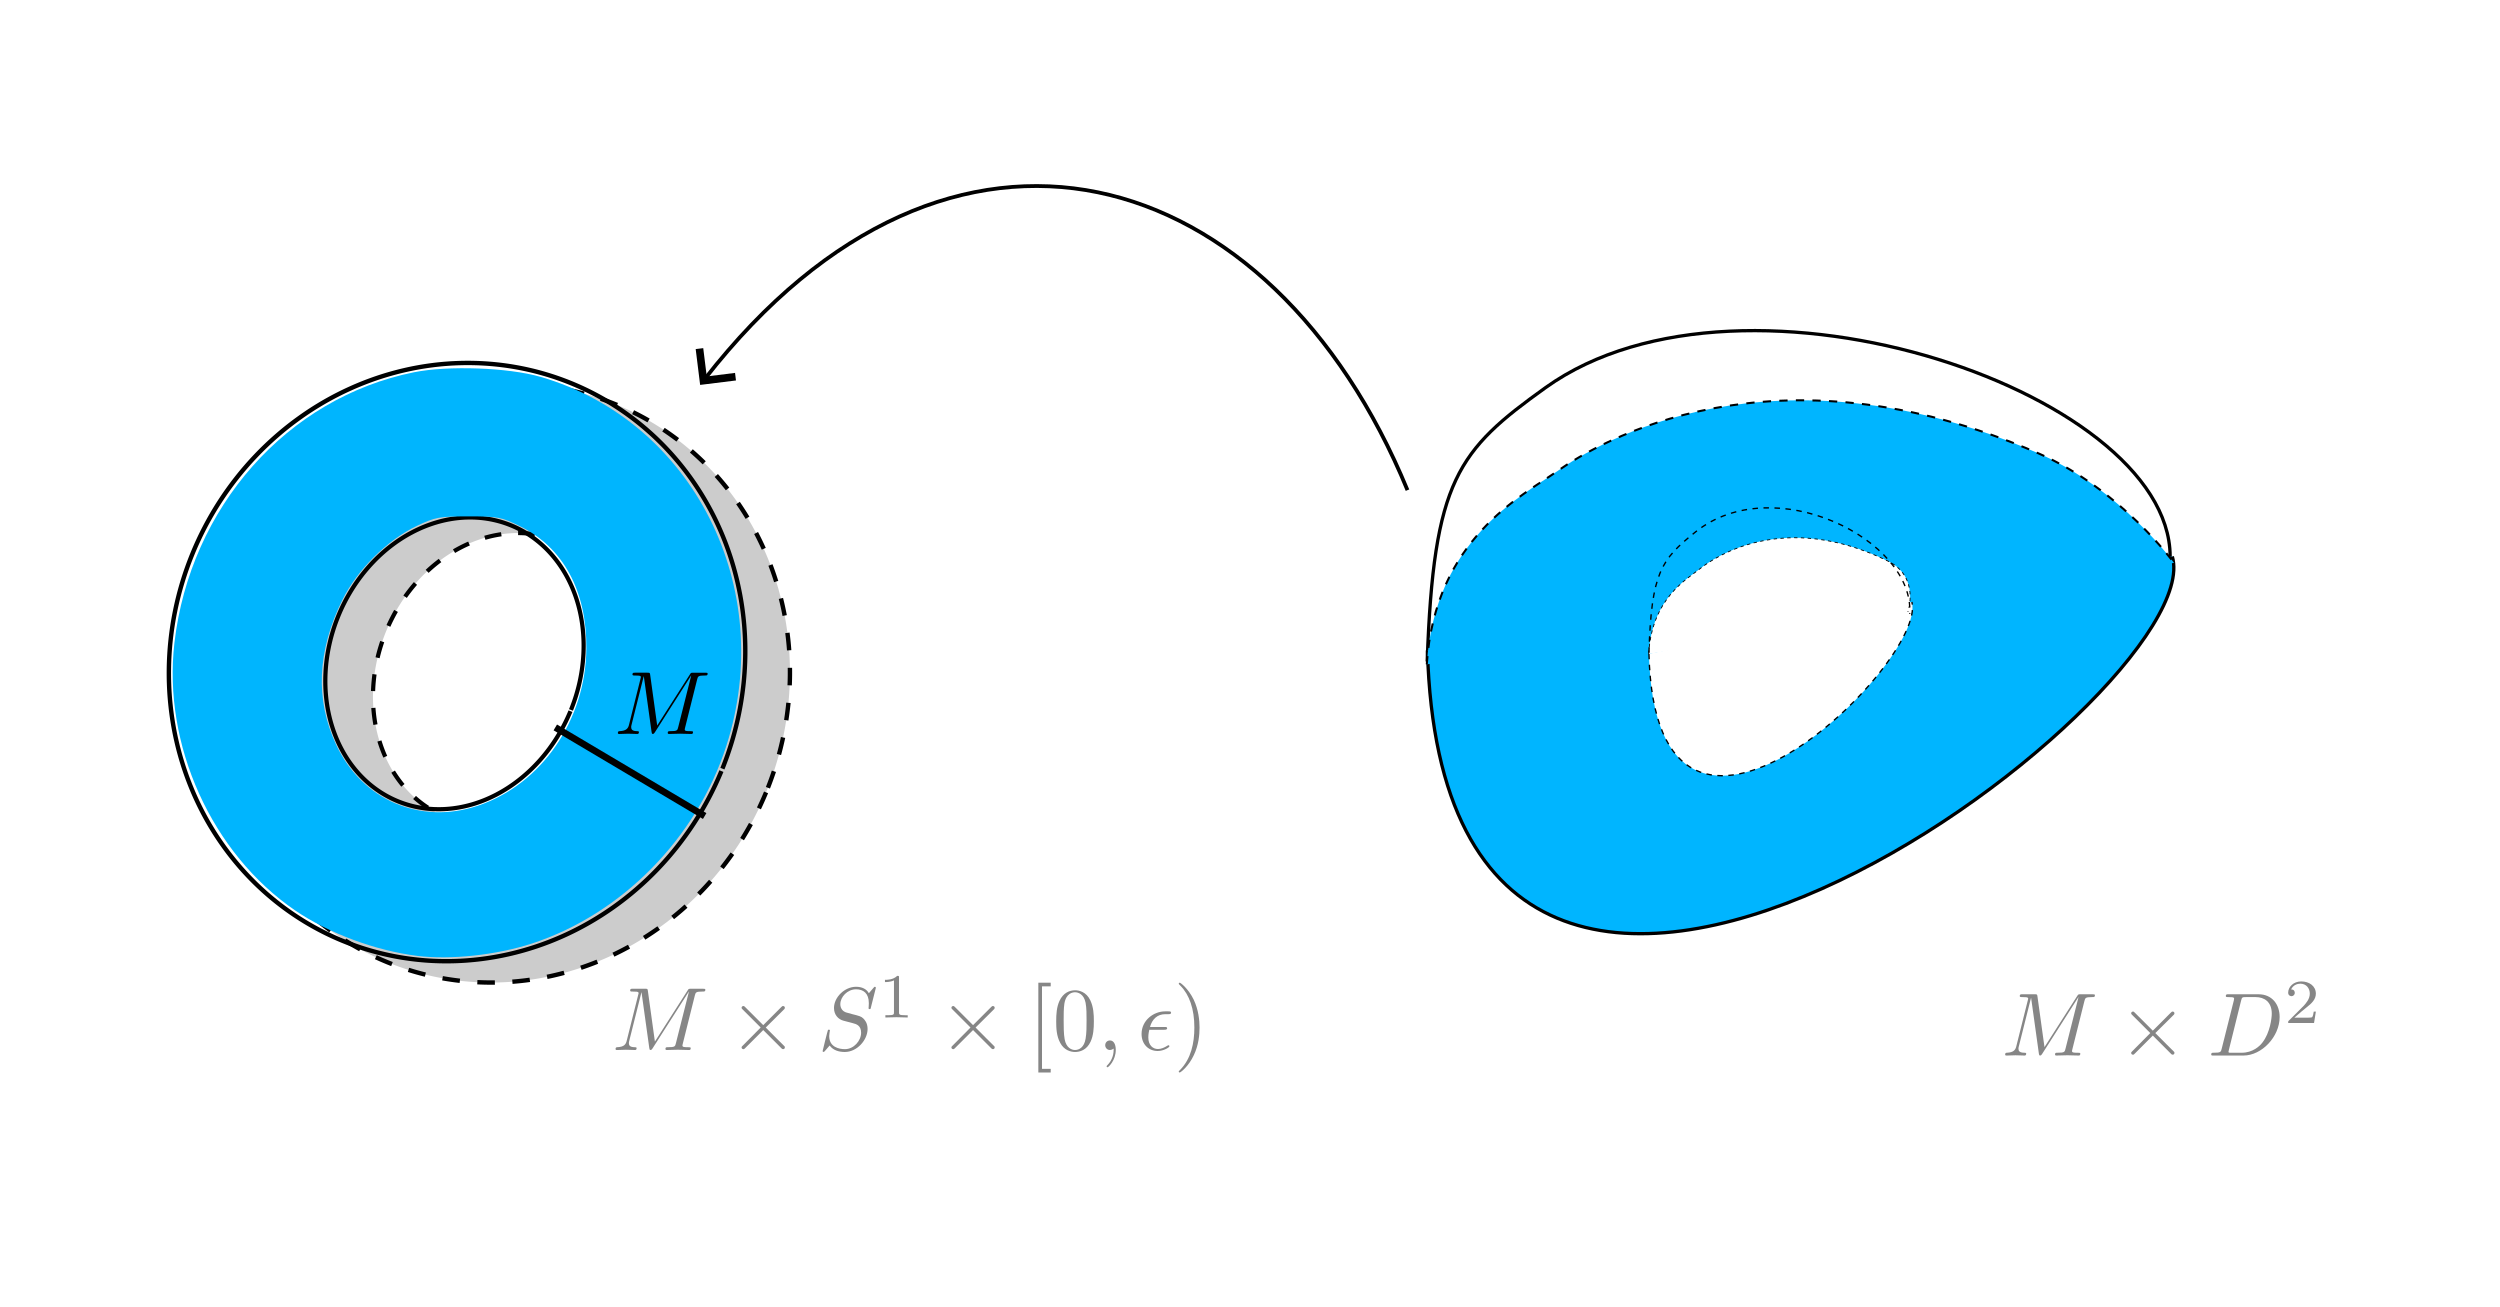 <?xml version="1.0" encoding="UTF-8" standalone="no"?>
<!-- Created with Inkscape (http://www.inkscape.org/) -->

<svg
   width="174mm"
   height="91mm"
   viewBox="0 0 174 91"
   version="1.1"
   id="svg1"
   inkscape:version="1.3.2 (1:1.3.2+202311252150+091e20ef0f)"
   sodipodi:docname="blow_down_topology.svg"
   inkscape:export-filename="blow_down_topology.pdf"
   inkscape:export-xdpi="96"
   inkscape:export-ydpi="96"
   xmlns:inkscape="http://www.inkscape.org/namespaces/inkscape"
   xmlns:sodipodi="http://sodipodi.sourceforge.net/DTD/sodipodi-0.dtd"
   xmlns="http://www.w3.org/2000/svg"
   xmlns:svg="http://www.w3.org/2000/svg"
   xmlns:ns8="http://www.iki.fi/pav/software/textext/">
  <sodipodi:namedview
     id="namedview1"
     pagecolor="#ffffff"
     bordercolor="#666666"
     borderopacity="1.0"
     inkscape:showpageshadow="2"
     inkscape:pageopacity="0.0"
     inkscape:pagecheckerboard="0"
     inkscape:deskcolor="#d1d1d1"
     inkscape:document-units="mm"
     inkscape:zoom="4.4361876"
     inkscape:cx="442.8352"
     inkscape:cy="190.47887"
     inkscape:window-width="1920"
     inkscape:window-height="1016"
     inkscape:window-x="0"
     inkscape:window-y="27"
     inkscape:window-maximized="1"
     inkscape:current-layer="layer1" />
  <defs
     id="defs1">
    <marker
       style="overflow:visible"
       id="ArrowWide"
       refX="0"
       refY="0"
       orient="auto-start-reverse"
       inkscape:stockid="Wide arrow"
       markerWidth="2"
       markerHeight="2"
       viewBox="0 0 1 1"
       inkscape:isstock="true"
       inkscape:collect="always"
       preserveAspectRatio="xMidYMid">
      <path
         style="fill:none;stroke:context-stroke;stroke-width:1;stroke-linecap:butt"
         d="M 3,-3 0,0 3,3"
         transform="rotate(180,0.125,0)"
         sodipodi:nodetypes="ccc"
         id="path1" />
    </marker>
    <linearGradient
       id="swatch108"
       inkscape:swatch="solid">
      <stop
         style="stop-color:#000000;stop-opacity:1;"
         offset="0"
         id="stop108" />
    </linearGradient>
    <inkscape:path-effect
       effect="spiro"
       id="path-effect5"
       is_visible="true"
       lpeversion="1" />
  </defs>
  <g
     inkscape:label="Layer 1"
     inkscape:groupmode="layer"
     id="layer1">
    <g
       id="g110"
       inkscape:label="neighborhood of gd"
       transform="matrix(1.776,0,0,1.776,-56.98,-68.36)">
      <path
         style="display:inline;fill:#cccccc;fill-opacity:1;stroke:#000000;stroke-width:0.172;stroke-dasharray:0.687, 0.687;stroke-dashoffset:0;stroke-opacity:1"
         id="path8-3"
         sodipodi:type="arc"
         sodipodi:cx="72.716927"
         sodipodi:cy="40.617729"
         sodipodi:rx="11.208045"
         sodipodi:ry="11.811443"
         sodipodi:start="0"
         sodipodi:end="6.274476"
         sodipodi:open="true"
         sodipodi:arc-type="arc"
         d="M 83.925,40.618 A 11.208,11.811 0 0 1 72.741,52.429 11.208,11.811 0 0 1 61.509,40.669 11.208,11.811 0 0 1 72.644,28.807 11.208,11.811 0 0 1 83.925,40.515"
         transform="rotate(22.408)"
         inkscape:label="path8-3" />
      <path
         style="fill:#ffffff;fill-opacity:1;stroke:#000000;stroke-width:0.165;stroke-dasharray:0.66, 0.66;stroke-dashoffset:0;stroke-opacity:1"
         id="path7-9"
         sodipodi:type="arc"
         sodipodi:cx="72.671173"
         sodipodi:cy="40.45311"
         sodipodi:rx="4.9179664"
         sodipodi:ry="5.8443103"
         sodipodi:start="0"
         sodipodi:end="6.274476"
         sodipodi:arc-type="arc"
         d="m 77.589,40.453 a 4.918,5.844 0 0 1 -4.907,5.844 4.918,5.844 0 0 1 -4.929,-5.819 4.918,5.844 0 0 1 4.886,-5.87 4.918,5.844 0 0 1 4.95,5.793"
         sodipodi:open="true"
         transform="rotate(22.408)" />
    </g>
    <path
       style="fill:none;stroke:#000000;stroke-width:0.231px;stroke-linecap:butt;stroke-linejoin:miter;stroke-opacity:1"
       d="m 99.333,46.041 c 0.442,-12.66 2.136,-14.69 8.238,-19.062 13.892,-9.953 44.365,0.573 43.451,12.284"
       id="path113"
       sodipodi:nodetypes="csc" />
    <path
       style="fill:#00b5ff;fill-opacity:1;stroke:#000000;stroke-width:0.231px;stroke-linecap:butt;stroke-linejoin:miter;stroke-opacity:1"
       d="m 99.349,45.27 c 1.225,43.372 54.635,3.061 51.844,-6.538"
       id="path111"
       sodipodi:nodetypes="cc" />
    <path
       style="fill:#00b5ff;fill-opacity:1;stroke:#000000;stroke-width:0.144;stroke-linecap:butt;stroke-linejoin:miter;stroke-dasharray:0.576, 0.576;stroke-dashoffset:0;stroke-opacity:1"
       d="m 99.304,46.239 c 0.571,-8.733 6.62,-11.705 9.123,-13.472 2.686,-1.896 14.943,-9.277 33.439,-1.218 5.739,2.5 9.445,7.629 9.445,7.629"
       id="path112"
       sodipodi:nodetypes="cssc" />
    <g
       id="g114"
       style="fill:#ffffff;fill-opacity:1"
       transform="matrix(0.872,0,0,0.872,-1.568,-16.238)">
      <path
         style="fill:#ffffff;fill-opacity:1;stroke:#000000;stroke-width:0.11px;stroke-linecap:butt;stroke-linejoin:miter;stroke-dasharray:0.439, 0.439;stroke-dashoffset:0;stroke-opacity:1"
         d="m 133.411,70.802 c 0.549,21.891 22.238,0.71 20.986,-4.134"
         id="path111-6"
         sodipodi:nodetypes="cc" />
      <path
         style="fill:#ffffff;fill-opacity:1;stroke:#000000;stroke-width:0.068;stroke-linecap:butt;stroke-linejoin:miter;stroke-dasharray:0.272, 0.272;stroke-dashoffset:0;stroke-opacity:1"
         d="m 133.391,70.817 c 0.256,-4.408 2.969,-5.908 4.092,-6.8 1.204,-0.957 6.702,-4.682 14.997,-0.615 2.574,1.262 1.598,4.06 1.598,4.06"
         id="path112-2"
         sodipodi:nodetypes="cssc" />
    </g>
    <path
       style="fill:none;stroke:#000000;stroke-width:0.096px;stroke-linecap:butt;stroke-linejoin:miter;stroke-dasharray:0.383, 0.383;stroke-dashoffset:0;stroke-opacity:1"
       d="m 114.766,45.429 c 0.173,-5.572 0.835,-6.466 3.222,-8.39 5.433,-4.381 15.285,0.526 14.927,5.68"
       id="path113-6"
       sodipodi:nodetypes="csc" />
    <g
       transform="matrix(0.626,0,0,0.626,42.842,67.922)"
       ns8:version="1.10.2"
       ns8:texconverter="pdflatex"
       ns8:pdfconverter="inkscape"
       ns8:text="$M \\times S^1 \\times [0, \\epsilon)$"
       ns8:preamble="/home/josua/.config/inkscape/extensions/textext/default_packages.tex"
       ns8:scale="1.0"
       ns8:alignment="middle center"
       ns8:stroke-to-path="0"
       ns8:inkscapeversion="1.3.2"
       id="g8894"
       ns8:jacobian_sqrt="0.352778"
       style="fill:#868686;fill-opacity:1;stroke:#cccccc;stroke-opacity:1">
      <defs
         id="id-1f960a75-1f8b-46e4-bd3d-601d36e5448f">
        <g
           id="id-33029a55-c3bc-4228-a612-7cb84cc0a7ac">
          <symbol
             overflow="visible"
             id="id-9c57559b-4010-4414-91e4-dfb8eed343aa">
            <path
               style="stroke:none;stroke-width:0"
               d=""
               id="id-5ca7223f-cba1-43bd-80db-393f36926a8b" />
          </symbol>
          <symbol
             overflow="visible"
             id="id-8b495931-afde-417c-9c3c-206247205b46">
            <path
               style="stroke:none;stroke-width:0"
               d="M 9.234,-6.047 C 9.328,-6.406 9.344,-6.5 10.094,-6.5 c 0.219,0 0.312,0 0.312,-0.203 0,-0.109 -0.094,-0.109 -0.266,-0.109 h -1.312 c -0.266,0 -0.281,0 -0.391,0.188 L 4.797,-0.938 4.016,-6.578 C 3.984,-6.812 3.969,-6.812 3.703,-6.812 H 2.344 c -0.188,0 -0.297,0 -0.297,0.188 0,0.125 0.094,0.125 0.281,0.125 0.141,0 0.312,0.016 0.438,0.016 0.156,0.031 0.219,0.047 0.219,0.172 0,0.031 -0.016,0.062 -0.047,0.188 l -1.266,5.062 c -0.094,0.406 -0.266,0.719 -1.078,0.75 -0.047,0 -0.172,0.016 -0.172,0.188 0,0.094 0.062,0.125 0.141,0.125 0.312,0 0.656,-0.031 1,-0.031 C 1.891,-0.031 2.25,0 2.578,0 c 0.047,0 0.188,0 0.188,-0.203 0,-0.109 -0.109,-0.109 -0.188,-0.109 -0.562,0 -0.672,-0.203 -0.672,-0.438 0,-0.062 0,-0.125 0.031,-0.234 L 3.297,-6.406 H 3.312 l 0.859,6.172 C 4.188,-0.109 4.203,0 4.312,0 4.422,0 4.484,-0.109 4.531,-0.172 l 4.031,-6.312 h 0.016 l -1.438,5.703 c -0.094,0.391 -0.109,0.469 -0.906,0.469 -0.156,0 -0.266,0 -0.266,0.188 C 5.969,0 6.078,0 6.109,0 6.391,0 7.062,-0.031 7.344,-0.031 7.75,-0.031 8.188,0 8.594,0 8.656,0 8.781,0 8.781,-0.203 8.781,-0.312 8.688,-0.312 8.5,-0.312 c -0.359,0 -0.641,0 -0.641,-0.172 0,-0.047 0,-0.062 0.047,-0.25 z m 0,0"
               id="id-641ef9ae-2deb-497e-aaec-56dac68ab6f1" />
          </symbol>
          <symbol
             overflow="visible"
             id="id-e3917b65-fbb0-477d-b560-98d1f9741f05">
            <path
               style="stroke:none;stroke-width:0"
               d="m 6.438,-6.922 c 0,-0.031 -0.031,-0.109 -0.125,-0.109 -0.047,0 -0.047,0.016 -0.172,0.156 L 5.656,-6.312 c -0.25,-0.469 -0.766,-0.719 -1.422,-0.719 -1.266,0 -2.453,1.156 -2.453,2.359 0,0.797 0.516,1.266 1.031,1.406 l 1.062,0.281 c 0.375,0.094 0.922,0.25 0.922,1.062 0,0.891 -0.812,1.828 -1.797,1.828 -0.641,0 -1.75,-0.219 -1.75,-1.453 0,-0.234 0.062,-0.484 0.062,-0.531 0.016,-0.047 0.016,-0.062 0.016,-0.078 0,-0.094 -0.062,-0.109 -0.109,-0.109 -0.047,0 -0.078,0.016 -0.109,0.047 -0.031,0.031 -0.594,2.312 -0.594,2.344 0,0.047 0.047,0.094 0.109,0.094 0.047,0 0.062,-0.016 0.188,-0.156 L 1.297,-0.5 c 0.422,0.578 1.109,0.719 1.688,0.719 1.359,0 2.531,-1.328 2.531,-2.562 0,-0.688 -0.344,-1.031 -0.484,-1.172 C 4.797,-3.734 4.641,-3.781 3.766,-4 3.531,-4.062 3.188,-4.172 3.094,-4.188 2.828,-4.281 2.484,-4.562 2.484,-5.094 c 0,-0.812 0.797,-1.656 1.75,-1.656 0.812,0 1.422,0.438 1.422,1.547 0,0.312 -0.031,0.5 -0.031,0.562 0,0 0,0.094 0.109,0.094 0.109,0 0.125,-0.031 0.156,-0.203 z m 0,0"
               id="id-a390b4f1-72bc-4777-9e6f-3bc0c270c42a" />
          </symbol>
          <symbol
             overflow="visible"
             id="id-2f1f9d4d-bc80-4630-83c3-c15fe8106eed">
            <path
               style="stroke:none;stroke-width:0"
               d="m 2.031,-0.016 c 0,-0.656 -0.25,-1.047 -0.641,-1.047 -0.328,0 -0.531,0.25 -0.531,0.531 C 0.859,-0.266 1.062,0 1.391,0 1.5,0 1.641,-0.047 1.734,-0.125 1.766,-0.156 1.781,-0.156 1.781,-0.156 c 0.016,0 0.016,0 0.016,0.141 0,0.75 -0.344,1.344 -0.672,1.672 -0.109,0.109 -0.109,0.125 -0.109,0.156 0,0.078 0.047,0.109 0.094,0.109 0.109,0 0.922,-0.766 0.922,-1.938 z m 0,0"
               id="id-ebf012b7-f559-4ecb-bd9e-345810ce9b16" />
          </symbol>
          <symbol
             overflow="visible"
             id="id-d37b3d3b-8e00-46f3-8205-f904920f3d28">
            <path
               style="stroke:none;stroke-width:0"
               d="m 2.969,-2.25 c 0.156,0 0.344,0 0.344,-0.172 C 3.312,-2.562 3.188,-2.562 3.016,-2.562 H 1.406 c 0.234,-0.844 0.797,-1.422 1.703,-1.422 h 0.312 c 0.172,0 0.328,0 0.328,-0.172 0,-0.141 -0.125,-0.141 -0.297,-0.141 H 3.094 c -1.297,0 -2.625,1 -2.625,2.516 0,1.109 0.75,1.891 1.797,1.891 0.656,0 1.297,-0.406 1.297,-0.516 0,-0.016 0,-0.125 -0.094,-0.125 -0.016,0 -0.047,0 -0.125,0.047 -0.312,0.203 -0.688,0.375 -1.047,0.375 -0.578,0 -1.078,-0.422 -1.078,-1.297 0,-0.344 0.078,-0.734 0.109,-0.844 z m 0,0"
               id="id-5507ce3e-9f6b-40a7-90fc-528de7f8943a" />
          </symbol>
          <symbol
             overflow="visible"
             id="id-ff2aefea-cdf3-4d92-9527-54cb7d20c468">
            <path
               style="stroke:none;stroke-width:0"
               d=""
               id="id-c7c90ec2-411f-4c79-ac21-4ad4daab2698" />
          </symbol>
          <symbol
             overflow="visible"
             id="id-e581102f-59cd-4efc-9162-5405ae428f8f">
            <path
               style="stroke:none;stroke-width:0"
               d="M 3.875,-2.766 1.891,-4.75 C 1.766,-4.875 1.75,-4.891 1.672,-4.891 1.562,-4.891 1.469,-4.812 1.469,-4.688 c 0,0.062 0.016,0.078 0.125,0.188 l 2,2 -2,2.016 c -0.109,0.109 -0.125,0.125 -0.125,0.188 0,0.125 0.094,0.203 0.203,0.203 0.078,0 0.094,-0.016 0.219,-0.141 L 3.875,-2.219 l 2.062,2.062 c 0.016,0.016 0.078,0.062 0.141,0.062 0.125,0 0.203,-0.078 0.203,-0.203 0,-0.016 0,-0.047 -0.031,-0.109 C 6.234,-0.422 4.656,-1.984 4.156,-2.5 l 1.828,-1.812 c 0.047,-0.062 0.203,-0.188 0.25,-0.25 0,-0.016 0.047,-0.062 0.047,-0.125 0,-0.125 -0.078,-0.203 -0.203,-0.203 C 6,-4.891 5.969,-4.859 5.859,-4.75 Z m 0,0"
               id="id-c918d65c-fb7a-4de7-b5d9-3f9d0b58b906" />
          </symbol>
          <symbol
             overflow="visible"
             id="id-3af1c48c-0f49-4cb5-91da-a2fca903dd89">
            <path
               style="stroke:none;stroke-width:0"
               d=""
               id="id-a2e27859-3cbf-4fba-87b4-3fdc13b52779" />
          </symbol>
          <symbol
             overflow="visible"
             id="id-11f31e0c-103d-4183-b5d5-24c5d0c9aa79">
            <path
               style="stroke:none;stroke-width:0"
               d="m 2.328,-4.438 c 0,-0.188 0,-0.188 -0.203,-0.188 -0.453,0.438 -1.078,0.438 -1.359,0.438 v 0.25 c 0.156,0 0.625,0 1,-0.188 v 3.547 c 0,0.234 0,0.328 -0.688,0.328 H 0.812 V 0 c 0.125,0 0.984,-0.031 1.234,-0.031 0.219,0 1.094,0.031 1.25,0.031 V -0.25 H 3.031 c -0.703,0 -0.703,-0.094 -0.703,-0.328 z m 0,0"
               id="id-625648d5-495c-4149-a223-b73a6b5530be" />
          </symbol>
          <symbol
             overflow="visible"
             id="id-a7492bd1-e186-4e6c-a28c-0a546edcfc68">
            <path
               style="stroke:none;stroke-width:0"
               d=""
               id="id-73e968c1-7cdd-4109-9d17-3af265070417" />
          </symbol>
          <symbol
             overflow="visible"
             id="id-f8c028b5-be55-4e18-9e1b-10d30e58c7b4">
            <path
               style="stroke:none;stroke-width:0"
               d="M 2.547,2.5 V 2.094 h -0.969 v -9.172 h 0.969 v -0.406 h -1.375 V 2.5 Z m 0,0"
               id="id-e4efc5c4-88c3-4458-bcdc-e6f77fb7bd72" />
          </symbol>
          <symbol
             overflow="visible"
             id="id-44464aab-c2d1-4dc8-a0e0-23cfe36c9819">
            <path
               style="stroke:none;stroke-width:0"
               d="m 4.578,-3.188 c 0,-0.797 -0.047,-1.594 -0.391,-2.328 -0.453,-0.969 -1.281,-1.125 -1.688,-1.125 -0.609,0 -1.328,0.266 -1.75,1.188 -0.312,0.688 -0.359,1.469 -0.359,2.266 0,0.75 0.031,1.641 0.453,2.406 0.422,0.797 1.156,1 1.641,1 0.531,0 1.297,-0.203 1.734,-1.156 0.312,-0.688 0.359,-1.469 0.359,-2.25 z M 2.484,0 C 2.094,0 1.5,-0.25 1.328,-1.203 1.219,-1.797 1.219,-2.719 1.219,-3.312 c 0,-0.641 0,-1.297 0.078,-1.828 0.188,-1.188 0.938,-1.281 1.188,-1.281 0.328,0 0.984,0.188 1.172,1.172 0.109,0.562 0.109,1.312 0.109,1.938 0,0.75 0,1.422 -0.109,2.062 C 3.5,-0.297 2.938,0 2.484,0 Z m 0,0"
               id="id-300811a6-27e0-4362-9e2a-6b04c00918d8" />
          </symbol>
          <symbol
             overflow="visible"
             id="id-81549106-a752-4aa8-909b-994a2a668e19">
            <path
               style="stroke:none;stroke-width:0"
               d="m 2.875,-2.5 c 0,-0.766 -0.109,-1.969 -0.656,-3.109 -0.594,-1.219 -1.453,-1.875 -1.547,-1.875 -0.062,0 -0.109,0.047 -0.109,0.109 0,0.031 0,0.047 0.188,0.234 0.984,0.984 1.547,2.562 1.547,4.641 0,1.719 -0.359,3.469 -1.594,4.719 C 0.562,2.344 0.562,2.359 0.562,2.391 0.562,2.453 0.609,2.5 0.672,2.5 0.766,2.5 1.672,1.812 2.25,0.547 2.766,-0.547 2.875,-1.656 2.875,-2.5 Z m 0,0"
               id="id-2219623b-2b87-40df-bd38-6a4230b06bf0" />
          </symbol>
        </g>
      </defs>
      <g
         id="id-825f7fab-66ad-441e-91a0-f8ba77ff042c"
         transform="translate(-149.134,-126.524)"
         style="fill:#868686;fill-opacity:1;stroke:#cccccc;stroke-opacity:1">
        <g
           style="fill:#868686;fill-opacity:1;stroke:#cccccc;stroke-opacity:1"
           id="id-dffc05ac-9f38-4932-8b52-b1f58c643caf">
          <g
             transform="translate(148.712,134.765)"
             id="g6313"
             style="fill:#868686;fill-opacity:1;stroke:#cccccc;stroke-opacity:1">
            <path
               style="fill:#868686;fill-opacity:1;stroke:#cccccc;stroke-width:0;stroke-opacity:1"
               d="M 9.234,-6.047 C 9.328,-6.406 9.344,-6.5 10.094,-6.5 c 0.219,0 0.312,0 0.312,-0.203 0,-0.109 -0.094,-0.109 -0.266,-0.109 h -1.312 c -0.266,0 -0.281,0 -0.391,0.188 L 4.797,-0.938 4.016,-6.578 C 3.984,-6.812 3.969,-6.812 3.703,-6.812 H 2.344 c -0.188,0 -0.297,0 -0.297,0.188 0,0.125 0.094,0.125 0.281,0.125 0.141,0 0.312,0.016 0.438,0.016 0.156,0.031 0.219,0.047 0.219,0.172 0,0.031 -0.016,0.062 -0.047,0.188 l -1.266,5.062 c -0.094,0.406 -0.266,0.719 -1.078,0.75 -0.047,0 -0.172,0.016 -0.172,0.188 0,0.094 0.062,0.125 0.141,0.125 0.312,0 0.656,-0.031 1,-0.031 C 1.891,-0.031 2.25,0 2.578,0 c 0.047,0 0.188,0 0.188,-0.203 0,-0.109 -0.109,-0.109 -0.188,-0.109 -0.562,0 -0.672,-0.203 -0.672,-0.438 0,-0.062 0,-0.125 0.031,-0.234 L 3.297,-6.406 H 3.312 l 0.859,6.172 C 4.188,-0.109 4.203,0 4.312,0 4.422,0 4.484,-0.109 4.531,-0.172 l 4.031,-6.312 h 0.016 l -1.438,5.703 c -0.094,0.391 -0.109,0.469 -0.906,0.469 -0.156,0 -0.266,0 -0.266,0.188 C 5.969,0 6.078,0 6.109,0 6.391,0 7.062,-0.031 7.344,-0.031 7.75,-0.031 8.188,0 8.594,0 8.656,0 8.781,0 8.781,-0.203 8.781,-0.312 8.688,-0.312 8.5,-0.312 c -0.359,0 -0.641,0 -0.641,-0.172 0,-0.047 0,-0.062 0.047,-0.25 z m 0,0"
               id="id-ef82d4b5-14b3-4116-b8bb-d2476f5e7b5f" />
          </g>
        </g>
        <g
           style="fill:#868686;fill-opacity:1;stroke:#cccccc;stroke-opacity:1"
           id="id-a4937f75-e398-47fa-9aac-7e5ef270f954">
          <g
             transform="translate(161.678,134.765)"
             id="g3991"
             style="fill:#868686;fill-opacity:1;stroke:#cccccc;stroke-opacity:1">
            <path
               style="fill:#868686;fill-opacity:1;stroke:#cccccc;stroke-width:0;stroke-opacity:1"
               d="M 3.875,-2.766 1.891,-4.75 C 1.766,-4.875 1.75,-4.891 1.672,-4.891 1.562,-4.891 1.469,-4.812 1.469,-4.688 c 0,0.062 0.016,0.078 0.125,0.188 l 2,2 -2,2.016 c -0.109,0.109 -0.125,0.125 -0.125,0.188 0,0.125 0.094,0.203 0.203,0.203 0.078,0 0.094,-0.016 0.219,-0.141 L 3.875,-2.219 l 2.062,2.062 c 0.016,0.016 0.078,0.062 0.141,0.062 0.125,0 0.203,-0.078 0.203,-0.203 0,-0.016 0,-0.047 -0.031,-0.109 C 6.234,-0.422 4.656,-1.984 4.156,-2.5 l 1.828,-1.812 c 0.047,-0.062 0.203,-0.188 0.25,-0.25 0,-0.016 0.047,-0.062 0.047,-0.125 0,-0.125 -0.078,-0.203 -0.203,-0.203 C 6,-4.891 5.969,-4.859 5.859,-4.75 Z m 0,0"
               id="id-80faff1a-d9b7-46f2-ac0a-4d4063e98079" />
          </g>
        </g>
        <g
           style="fill:#868686;fill-opacity:1;stroke:#cccccc;stroke-opacity:1"
           id="id-e30acfe9-91be-4a6f-b9d6-184926999a4c">
          <g
             transform="translate(171.64,134.765)"
             id="g7099"
             style="fill:#868686;fill-opacity:1;stroke:#cccccc;stroke-opacity:1">
            <path
               style="fill:#868686;fill-opacity:1;stroke:#cccccc;stroke-width:0;stroke-opacity:1"
               d="m 6.438,-6.922 c 0,-0.031 -0.031,-0.109 -0.125,-0.109 -0.047,0 -0.047,0.016 -0.172,0.156 L 5.656,-6.312 c -0.25,-0.469 -0.766,-0.719 -1.422,-0.719 -1.266,0 -2.453,1.156 -2.453,2.359 0,0.797 0.516,1.266 1.031,1.406 l 1.062,0.281 c 0.375,0.094 0.922,0.25 0.922,1.062 0,0.891 -0.812,1.828 -1.797,1.828 -0.641,0 -1.75,-0.219 -1.75,-1.453 0,-0.234 0.062,-0.484 0.062,-0.531 0.016,-0.047 0.016,-0.062 0.016,-0.078 0,-0.094 -0.062,-0.109 -0.109,-0.109 -0.047,0 -0.078,0.016 -0.109,0.047 -0.031,0.031 -0.594,2.312 -0.594,2.344 0,0.047 0.047,0.094 0.109,0.094 0.047,0 0.062,-0.016 0.188,-0.156 L 1.297,-0.5 c 0.422,0.578 1.109,0.719 1.688,0.719 1.359,0 2.531,-1.328 2.531,-2.562 0,-0.688 -0.344,-1.031 -0.484,-1.172 C 4.797,-3.734 4.641,-3.781 3.766,-4 3.531,-4.062 3.188,-4.172 3.094,-4.188 2.828,-4.281 2.484,-4.562 2.484,-5.094 c 0,-0.812 0.797,-1.656 1.75,-1.656 0.812,0 1.422,0.438 1.422,1.547 0,0.312 -0.031,0.5 -0.031,0.562 0,0 0,0.094 0.109,0.094 0.109,0 0.125,-0.031 0.156,-0.203 z m 0,0"
               id="id-6a87762c-fb75-4ac8-89bd-d66021b8fd02" />
          </g>
        </g>
        <g
           style="fill:#868686;fill-opacity:1;stroke:#cccccc;stroke-opacity:1"
           id="id-2f7dc94c-dfaf-4fbd-b403-c7a18887a1c7">
          <g
             transform="translate(178.323,131.149)"
             id="g7728"
             style="fill:#868686;fill-opacity:1;stroke:#cccccc;stroke-opacity:1">
            <path
               style="fill:#868686;fill-opacity:1;stroke:#cccccc;stroke-width:0;stroke-opacity:1"
               d="m 2.328,-4.438 c 0,-0.188 0,-0.188 -0.203,-0.188 -0.453,0.438 -1.078,0.438 -1.359,0.438 v 0.25 c 0.156,0 0.625,0 1,-0.188 v 3.547 c 0,0.234 0,0.328 -0.688,0.328 H 0.812 V 0 c 0.125,0 0.984,-0.031 1.234,-0.031 0.219,0 1.094,0.031 1.25,0.031 V -0.25 H 3.031 c -0.703,0 -0.703,-0.094 -0.703,-0.328 z m 0,0"
               id="id-28b57214-a89f-4b62-99dc-f74d6cdae88d" />
          </g>
        </g>
        <g
           style="fill:#868686;fill-opacity:1;stroke:#cccccc;stroke-opacity:1"
           id="id-1ae6d5dc-9aea-4142-9bcd-6683136b7dee">
          <g
             transform="translate(185.007,134.765)"
             id="g5542"
             style="fill:#868686;fill-opacity:1;stroke:#cccccc;stroke-opacity:1">
            <path
               style="fill:#868686;fill-opacity:1;stroke:#cccccc;stroke-width:0;stroke-opacity:1"
               d="M 3.875,-2.766 1.891,-4.75 C 1.766,-4.875 1.75,-4.891 1.672,-4.891 1.562,-4.891 1.469,-4.812 1.469,-4.688 c 0,0.062 0.016,0.078 0.125,0.188 l 2,2 -2,2.016 c -0.109,0.109 -0.125,0.125 -0.125,0.188 0,0.125 0.094,0.203 0.203,0.203 0.078,0 0.094,-0.016 0.219,-0.141 L 3.875,-2.219 l 2.062,2.062 c 0.016,0.016 0.078,0.062 0.141,0.062 0.125,0 0.203,-0.078 0.203,-0.203 0,-0.016 0,-0.047 -0.031,-0.109 C 6.234,-0.422 4.656,-1.984 4.156,-2.5 l 1.828,-1.812 c 0.047,-0.062 0.203,-0.188 0.25,-0.25 0,-0.016 0.047,-0.062 0.047,-0.125 0,-0.125 -0.078,-0.203 -0.203,-0.203 C 6,-4.891 5.969,-4.859 5.859,-4.75 Z m 0,0"
               id="id-6aab23a6-23f6-4b65-b8b9-4d678adedcbc" />
          </g>
        </g>
        <g
           style="fill:#868686;fill-opacity:1;stroke:#cccccc;stroke-opacity:1"
           id="id-73abc747-4995-4e5d-b4bf-9f11c775a10e">
          <g
             transform="translate(194.969,134.765)"
             id="g6043"
             style="fill:#868686;fill-opacity:1;stroke:#cccccc;stroke-opacity:1">
            <path
               style="fill:#868686;fill-opacity:1;stroke:#cccccc;stroke-width:0;stroke-opacity:1"
               d="M 2.547,2.5 V 2.094 h -0.969 v -9.172 h 0.969 v -0.406 h -1.375 V 2.5 Z m 0,0"
               id="id-92b11925-b33a-4823-a0a3-f6ff9426541e" />
          </g>
          <g
             transform="translate(197.737,134.765)"
             id="g9327"
             style="fill:#868686;fill-opacity:1;stroke:#cccccc;stroke-opacity:1">
            <path
               style="fill:#868686;fill-opacity:1;stroke:#cccccc;stroke-width:0;stroke-opacity:1"
               d="m 4.578,-3.188 c 0,-0.797 -0.047,-1.594 -0.391,-2.328 -0.453,-0.969 -1.281,-1.125 -1.688,-1.125 -0.609,0 -1.328,0.266 -1.75,1.188 -0.312,0.688 -0.359,1.469 -0.359,2.266 0,0.75 0.031,1.641 0.453,2.406 0.422,0.797 1.156,1 1.641,1 0.531,0 1.297,-0.203 1.734,-1.156 0.312,-0.688 0.359,-1.469 0.359,-2.25 z M 2.484,0 C 2.094,0 1.5,-0.25 1.328,-1.203 1.219,-1.797 1.219,-2.719 1.219,-3.312 c 0,-0.641 0,-1.297 0.078,-1.828 0.188,-1.188 0.938,-1.281 1.188,-1.281 0.328,0 0.984,0.188 1.172,1.172 0.109,0.562 0.109,1.312 0.109,1.938 0,0.75 0,1.422 -0.109,2.062 C 3.5,-0.297 2.938,0 2.484,0 Z m 0,0"
               id="id-aa6c92be-f076-4473-a29b-acc3d1a5e184" />
          </g>
        </g>
        <g
           style="fill:#868686;fill-opacity:1;stroke:#cccccc;stroke-opacity:1"
           id="id-6456addd-043b-4f16-b12b-fd72c406ad43">
          <g
             transform="translate(202.718,134.765)"
             id="g2847"
             style="fill:#868686;fill-opacity:1;stroke:#cccccc;stroke-opacity:1">
            <path
               style="fill:#868686;fill-opacity:1;stroke:#cccccc;stroke-width:0;stroke-opacity:1"
               d="m 2.031,-0.016 c 0,-0.656 -0.25,-1.047 -0.641,-1.047 -0.328,0 -0.531,0.25 -0.531,0.531 C 0.859,-0.266 1.062,0 1.391,0 1.5,0 1.641,-0.047 1.734,-0.125 1.766,-0.156 1.781,-0.156 1.781,-0.156 c 0.016,0 0.016,0 0.016,0.141 0,0.75 -0.344,1.344 -0.672,1.672 -0.109,0.109 -0.109,0.125 -0.109,0.156 0,0.078 0.047,0.109 0.094,0.109 0.109,0 0.922,-0.766 0.922,-1.938 z m 0,0"
               id="id-da50d559-6966-40f2-9b8c-6f174a2b46a5" />
          </g>
        </g>
        <g
           style="fill:#868686;fill-opacity:1;stroke:#cccccc;stroke-opacity:1"
           id="id-3d274c52-3de7-4ba4-918d-b38cc5343eee">
          <g
             transform="translate(207.149,134.765)"
             id="g547"
             style="fill:#868686;fill-opacity:1;stroke:#cccccc;stroke-opacity:1">
            <path
               style="fill:#868686;fill-opacity:1;stroke:#cccccc;stroke-width:0;stroke-opacity:1"
               d="m 2.969,-2.25 c 0.156,0 0.344,0 0.344,-0.172 C 3.312,-2.562 3.188,-2.562 3.016,-2.562 H 1.406 c 0.234,-0.844 0.797,-1.422 1.703,-1.422 h 0.312 c 0.172,0 0.328,0 0.328,-0.172 0,-0.141 -0.125,-0.141 -0.297,-0.141 H 3.094 c -1.297,0 -2.625,1 -2.625,2.516 0,1.109 0.75,1.891 1.797,1.891 0.656,0 1.297,-0.406 1.297,-0.516 0,-0.016 0,-0.125 -0.094,-0.125 -0.016,0 -0.047,0 -0.125,0.047 -0.312,0.203 -0.688,0.375 -1.047,0.375 -0.578,0 -1.078,-0.422 -1.078,-1.297 0,-0.344 0.078,-0.734 0.109,-0.844 z m 0,0"
               id="id-2fe00f89-44ab-4732-9de1-8d5ed8f12bf8" />
          </g>
        </g>
        <g
           style="fill:#868686;fill-opacity:1;stroke:#cccccc;stroke-opacity:1"
           id="id-aca1bcb5-4b06-406f-b363-6e1ac50a6531">
          <g
             transform="translate(211.19,134.765)"
             id="g606"
             style="fill:#868686;fill-opacity:1;stroke:#cccccc;stroke-opacity:1">
            <path
               style="fill:#868686;fill-opacity:1;stroke:#cccccc;stroke-width:0;stroke-opacity:1"
               d="m 2.875,-2.5 c 0,-0.766 -0.109,-1.969 -0.656,-3.109 -0.594,-1.219 -1.453,-1.875 -1.547,-1.875 -0.062,0 -0.109,0.047 -0.109,0.109 0,0.031 0,0.047 0.188,0.234 0.984,0.984 1.547,2.562 1.547,4.641 0,1.719 -0.359,3.469 -1.594,4.719 C 0.562,2.344 0.562,2.359 0.562,2.391 0.562,2.453 0.609,2.5 0.672,2.5 0.766,2.5 1.672,1.812 2.25,0.547 2.766,-0.547 2.875,-1.656 2.875,-2.5 Z m 0,0"
               id="id-625327d0-bc08-4a0b-a23f-5a4ebe95101e" />
          </g>
        </g>
      </g>
    </g>
    <g
       transform="matrix(0.626,0,0,0.626,139.557,68.307)"
       ns8:version="1.10.2"
       ns8:texconverter="pdflatex"
       ns8:pdfconverter="inkscape"
       ns8:text="$M \\times D^2$"
       ns8:preamble="/home/josua/.config/inkscape/extensions/textext/default_packages.tex"
       ns8:scale="1.0"
       ns8:alignment="middle center"
       ns8:stroke-to-path="0"
       ns8:inkscapeversion="1.3.2"
       id="g4581"
       ns8:jacobian_sqrt="0.352778"
       style="fill:#868686;fill-opacity:1">
      <defs
         id="id-f94f2f70-fcdb-4e9c-a7fc-cd54053cad15">
        <g
           id="id-bedb9267-c52d-470a-b966-9d74aabc8b1b">
          <symbol
             overflow="visible"
             id="id-d464c91e-6562-4886-bc11-688e3e1752d5">
            <path
               style="stroke:none;stroke-width:0"
               d=""
               id="id-08d32b04-b344-4cb5-88e5-9d78df4282f9" />
          </symbol>
          <symbol
             overflow="visible"
             id="id-53f83131-14b8-410c-a62d-bd5f14ac18bb">
            <path
               style="stroke:none;stroke-width:0"
               d="M 9.234,-6.047 C 9.328,-6.406 9.344,-6.5 10.094,-6.5 c 0.219,0 0.312,0 0.312,-0.203 0,-0.109 -0.094,-0.109 -0.266,-0.109 h -1.312 c -0.266,0 -0.281,0 -0.391,0.188 L 4.797,-0.938 4.016,-6.578 C 3.984,-6.812 3.969,-6.812 3.703,-6.812 H 2.344 c -0.188,0 -0.297,0 -0.297,0.188 0,0.125 0.094,0.125 0.281,0.125 0.141,0 0.312,0.016 0.438,0.016 0.156,0.031 0.219,0.047 0.219,0.172 0,0.031 -0.016,0.062 -0.047,0.188 l -1.266,5.062 c -0.094,0.406 -0.266,0.719 -1.078,0.75 -0.047,0 -0.172,0.016 -0.172,0.188 0,0.094 0.062,0.125 0.141,0.125 0.312,0 0.656,-0.031 1,-0.031 C 1.891,-0.031 2.25,0 2.578,0 c 0.047,0 0.188,0 0.188,-0.203 0,-0.109 -0.109,-0.109 -0.188,-0.109 -0.562,0 -0.672,-0.203 -0.672,-0.438 0,-0.062 0,-0.125 0.031,-0.234 L 3.297,-6.406 H 3.312 l 0.859,6.172 C 4.188,-0.109 4.203,0 4.312,0 4.422,0 4.484,-0.109 4.531,-0.172 l 4.031,-6.312 h 0.016 l -1.438,5.703 c -0.094,0.391 -0.109,0.469 -0.906,0.469 -0.156,0 -0.266,0 -0.266,0.188 C 5.969,0 6.078,0 6.109,0 6.391,0 7.062,-0.031 7.344,-0.031 7.75,-0.031 8.188,0 8.594,0 8.656,0 8.781,0 8.781,-0.203 8.781,-0.312 8.688,-0.312 8.5,-0.312 c -0.359,0 -0.641,0 -0.641,-0.172 0,-0.047 0,-0.062 0.047,-0.25 z m 0,0"
               id="id-e2360e1d-43f8-4f7a-8c7f-e1ee7665981a" />
          </symbol>
          <symbol
             overflow="visible"
             id="id-148ca54b-174a-41c6-a42d-81614ff7196b">
            <path
               style="stroke:none;stroke-width:0"
               d="m 1.578,-0.781 c -0.094,0.391 -0.109,0.469 -0.906,0.469 -0.156,0 -0.266,0 -0.266,0.188 C 0.406,0 0.484,0 0.672,0 h 3.312 c 2.062,0 4.031,-2.109 4.031,-4.281 0,-1.406 -0.844,-2.531 -2.344,-2.531 h -3.344 c -0.188,0 -0.297,0 -0.297,0.188 0,0.125 0.078,0.125 0.281,0.125 0.125,0 0.312,0.016 0.422,0.016 0.172,0.031 0.219,0.047 0.219,0.172 0,0.031 0,0.062 -0.031,0.188 z M 3.734,-6.125 C 3.828,-6.469 3.844,-6.5 4.281,-6.5 h 1.062 c 0.969,0 1.797,0.531 1.797,1.844 0,0.484 -0.188,2.125 -1.047,3.219 -0.281,0.375 -1.062,1.125 -2.297,1.125 h -1.125 c -0.141,0 -0.156,0 -0.219,0 -0.094,-0.016 -0.125,-0.031 -0.125,-0.109 0,-0.031 0,-0.047 0.047,-0.219 z m 0,0"
               id="id-586374ae-d162-475e-ba61-42e0820bf87e" />
          </symbol>
          <symbol
             overflow="visible"
             id="id-2aac0b0f-09f7-453d-b06b-2431f76d2392">
            <path
               style="stroke:none;stroke-width:0"
               d=""
               id="id-7ac8d80e-72f8-48a6-9a9d-1c460d5fb076" />
          </symbol>
          <symbol
             overflow="visible"
             id="id-3b09d344-195d-4ed5-a1fc-3e3b140dcc40">
            <path
               style="stroke:none;stroke-width:0"
               d="M 3.875,-2.766 1.891,-4.75 C 1.766,-4.875 1.75,-4.891 1.672,-4.891 1.562,-4.891 1.469,-4.812 1.469,-4.688 c 0,0.062 0.016,0.078 0.125,0.188 l 2,2 -2,2.016 c -0.109,0.109 -0.125,0.125 -0.125,0.188 0,0.125 0.094,0.203 0.203,0.203 0.078,0 0.094,-0.016 0.219,-0.141 L 3.875,-2.219 l 2.062,2.062 c 0.016,0.016 0.078,0.062 0.141,0.062 0.125,0 0.203,-0.078 0.203,-0.203 0,-0.016 0,-0.047 -0.031,-0.109 C 6.234,-0.422 4.656,-1.984 4.156,-2.5 l 1.828,-1.812 c 0.047,-0.062 0.203,-0.188 0.25,-0.25 0,-0.016 0.047,-0.062 0.047,-0.125 0,-0.125 -0.078,-0.203 -0.203,-0.203 C 6,-4.891 5.969,-4.859 5.859,-4.75 Z m 0,0"
               id="id-537d44e9-5633-4908-bb67-4d2d1b70b4a4" />
          </symbol>
          <symbol
             overflow="visible"
             id="id-244a214d-9553-436b-b72d-8dab5eb24309">
            <path
               style="stroke:none;stroke-width:0"
               d=""
               id="id-0b27b299-e53e-4de1-bd9d-48ac814eabcf" />
          </symbol>
          <symbol
             overflow="visible"
             id="id-79e54698-aead-4ddb-aedb-ee2a111e1d5a">
            <path
               style="stroke:none;stroke-width:0"
               d="M 3.516,-1.266 H 3.281 c -0.016,0.156 -0.094,0.562 -0.188,0.625 C 3.047,-0.594 2.516,-0.594 2.406,-0.594 H 1.125 c 0.734,-0.641 0.984,-0.844 1.391,-1.172 0.516,-0.406 1,-0.844 1,-1.5 0,-0.844 -0.734,-1.359 -1.625,-1.359 -0.859,0 -1.453,0.609 -1.453,1.25 0,0.344 0.297,0.391 0.375,0.391 0.156,0 0.359,-0.125 0.359,-0.375 0,-0.125 -0.047,-0.375 -0.406,-0.375 C 0.984,-4.219 1.453,-4.375 1.781,-4.375 c 0.703,0 1.062,0.547 1.062,1.109 0,0.609 -0.438,1.078 -0.656,1.328 L 0.516,-0.266 C 0.438,-0.203 0.438,-0.188 0.438,0 h 2.875 z m 0,0"
               id="id-91466149-4567-4ee8-87a0-b08c776a54d7" />
          </symbol>
        </g>
      </defs>
      <g
         id="id-bcd23b60-5f82-4700-b7b3-f8da30e70692"
         transform="translate(-149.134,-126.524)"
         style="fill:#868686;fill-opacity:1">
        <g
           style="fill:#868686;fill-opacity:1"
           id="id-0ca55f11-7f2c-4cab-b9e1-635e177dfda5">
          <g
             transform="translate(148.712,134.765)"
             id="g464"
             style="fill:#868686;fill-opacity:1">
            <path
               style="fill:#868686;fill-opacity:1;stroke:none;stroke-width:0"
               d="M 9.234,-6.047 C 9.328,-6.406 9.344,-6.5 10.094,-6.5 c 0.219,0 0.312,0 0.312,-0.203 0,-0.109 -0.094,-0.109 -0.266,-0.109 h -1.312 c -0.266,0 -0.281,0 -0.391,0.188 L 4.797,-0.938 4.016,-6.578 C 3.984,-6.812 3.969,-6.812 3.703,-6.812 H 2.344 c -0.188,0 -0.297,0 -0.297,0.188 0,0.125 0.094,0.125 0.281,0.125 0.141,0 0.312,0.016 0.438,0.016 0.156,0.031 0.219,0.047 0.219,0.172 0,0.031 -0.016,0.062 -0.047,0.188 l -1.266,5.062 c -0.094,0.406 -0.266,0.719 -1.078,0.75 -0.047,0 -0.172,0.016 -0.172,0.188 0,0.094 0.062,0.125 0.141,0.125 0.312,0 0.656,-0.031 1,-0.031 C 1.891,-0.031 2.25,0 2.578,0 c 0.047,0 0.188,0 0.188,-0.203 0,-0.109 -0.109,-0.109 -0.188,-0.109 -0.562,0 -0.672,-0.203 -0.672,-0.438 0,-0.062 0,-0.125 0.031,-0.234 L 3.297,-6.406 H 3.312 l 0.859,6.172 C 4.188,-0.109 4.203,0 4.312,0 4.422,0 4.484,-0.109 4.531,-0.172 l 4.031,-6.312 h 0.016 l -1.438,5.703 c -0.094,0.391 -0.109,0.469 -0.906,0.469 -0.156,0 -0.266,0 -0.266,0.188 C 5.969,0 6.078,0 6.109,0 6.391,0 7.062,-0.031 7.344,-0.031 7.75,-0.031 8.188,0 8.594,0 8.656,0 8.781,0 8.781,-0.203 8.781,-0.312 8.688,-0.312 8.5,-0.312 c -0.359,0 -0.641,0 -0.641,-0.172 0,-0.047 0,-0.062 0.047,-0.25 z m 0,0"
               id="id-5686b037-34f8-43b2-860f-c93e6863a5ff" />
          </g>
        </g>
        <g
           style="fill:#868686;fill-opacity:1"
           id="id-ae0c8536-00c4-425b-891e-beb1fa04b8a1">
          <g
             transform="translate(161.678,134.765)"
             id="g78"
             style="fill:#868686;fill-opacity:1">
            <path
               style="fill:#868686;fill-opacity:1;stroke:none;stroke-width:0"
               d="M 3.875,-2.766 1.891,-4.75 C 1.766,-4.875 1.75,-4.891 1.672,-4.891 1.562,-4.891 1.469,-4.812 1.469,-4.688 c 0,0.062 0.016,0.078 0.125,0.188 l 2,2 -2,2.016 c -0.109,0.109 -0.125,0.125 -0.125,0.188 0,0.125 0.094,0.203 0.203,0.203 0.078,0 0.094,-0.016 0.219,-0.141 L 3.875,-2.219 l 2.062,2.062 c 0.016,0.016 0.078,0.062 0.141,0.062 0.125,0 0.203,-0.078 0.203,-0.203 0,-0.016 0,-0.047 -0.031,-0.109 C 6.234,-0.422 4.656,-1.984 4.156,-2.5 l 1.828,-1.812 c 0.047,-0.062 0.203,-0.188 0.25,-0.25 0,-0.016 0.047,-0.062 0.047,-0.125 0,-0.125 -0.078,-0.203 -0.203,-0.203 C 6,-4.891 5.969,-4.859 5.859,-4.75 Z m 0,0"
               id="id-8a89f29a-4302-4704-bdd5-27758daecb5b" />
          </g>
        </g>
        <g
           style="fill:#868686;fill-opacity:1"
           id="id-e67e6d80-d7f2-4faf-a650-0514cb6900fe">
          <g
             transform="translate(171.64,134.765)"
             id="g7431"
             style="fill:#868686;fill-opacity:1">
            <path
               style="fill:#868686;fill-opacity:1;stroke:none;stroke-width:0"
               d="m 1.578,-0.781 c -0.094,0.391 -0.109,0.469 -0.906,0.469 -0.156,0 -0.266,0 -0.266,0.188 C 0.406,0 0.484,0 0.672,0 h 3.312 c 2.062,0 4.031,-2.109 4.031,-4.281 0,-1.406 -0.844,-2.531 -2.344,-2.531 h -3.344 c -0.188,0 -0.297,0 -0.297,0.188 0,0.125 0.078,0.125 0.281,0.125 0.125,0 0.312,0.016 0.422,0.016 0.172,0.031 0.219,0.047 0.219,0.172 0,0.031 0,0.062 -0.031,0.188 z M 3.734,-6.125 C 3.828,-6.469 3.844,-6.5 4.281,-6.5 h 1.062 c 0.969,0 1.797,0.531 1.797,1.844 0,0.484 -0.188,2.125 -1.047,3.219 -0.281,0.375 -1.062,1.125 -2.297,1.125 h -1.125 c -0.141,0 -0.156,0 -0.219,0 -0.094,-0.016 -0.125,-0.031 -0.125,-0.109 0,-0.031 0,-0.047 0.047,-0.219 z m 0,0"
               id="id-38bfda4d-dffa-4a2d-81ac-a901f7ca60f6" />
          </g>
        </g>
        <g
           style="fill:#868686;fill-opacity:1"
           id="id-2631d4f6-86d3-469f-a3db-f47e9a8550aa">
          <g
             transform="translate(180.165,131.149)"
             id="g3902"
             style="fill:#868686;fill-opacity:1">
            <path
               style="fill:#868686;fill-opacity:1;stroke:none;stroke-width:0"
               d="M 3.516,-1.266 H 3.281 c -0.016,0.156 -0.094,0.562 -0.188,0.625 C 3.047,-0.594 2.516,-0.594 2.406,-0.594 H 1.125 c 0.734,-0.641 0.984,-0.844 1.391,-1.172 0.516,-0.406 1,-0.844 1,-1.5 0,-0.844 -0.734,-1.359 -1.625,-1.359 -0.859,0 -1.453,0.609 -1.453,1.25 0,0.344 0.297,0.391 0.375,0.391 0.156,0 0.359,-0.125 0.359,-0.375 0,-0.125 -0.047,-0.375 -0.406,-0.375 C 0.984,-4.219 1.453,-4.375 1.781,-4.375 c 0.703,0 1.062,0.547 1.062,1.109 0,0.609 -0.438,1.078 -0.656,1.328 L 0.516,-0.266 C 0.438,-0.203 0.438,-0.188 0.438,0 h 2.875 z m 0,0"
               id="id-cdef9d98-34a2-4655-9f1b-d08c86041ff2" />
          </g>
        </g>
      </g>
    </g>
    <path
       style="fill:none;stroke:#000000;stroke-width:0.265px;stroke-linecap:butt;stroke-linejoin:miter;stroke-opacity:1;marker-end:url(#ArrowWide)"
       d="M 97.961,34.115 C 88.536,11.184 66.22,4.337 49.041,26.39"
       id="path115"
       sodipodi:nodetypes="cc" />
  </g>
  <g
     inkscape:groupmode="layer"
     id="layer2"
     inkscape:label="Layer 2">
    <path
       style="fill:none;stroke:#000000;stroke-width:0.293;stroke-dasharray:none;stroke-opacity:1"
       id="path7"
       sodipodi:type="arc"
       sodipodi:cx="46.843277"
       sodipodi:cy="30.623762"
       sodipodi:rx="8.7321615"
       sodipodi:ry="10.376945"
       sodipodi:start="0"
       sodipodi:end="6.274476"
       sodipodi:arc-type="arc"
       d="M 55.575,30.624 A 8.732,10.377 0 0 1 46.862,41.001 8.732,10.377 0 0 1 38.111,30.669 8.732,10.377 0 0 1 46.786,20.247 8.732,10.377 0 0 1 55.575,30.533"
       sodipodi:open="true"
       transform="rotate(22.408)" />
    <path
       style="fill:none;stroke:#000000;stroke-width:0.305;stroke-dasharray:none;stroke-opacity:1"
       id="path8"
       sodipodi:type="arc"
       sodipodi:cx="46.976467"
       sodipodi:cy="30.474966"
       sodipodi:rx="19.900597"
       sodipodi:ry="20.971968"
       sodipodi:start="0"
       sodipodi:end="6.274476"
       sodipodi:open="true"
       sodipodi:arc-type="arc"
       d="M 66.877,30.475 A 19.901,20.972 0 0 1 47.02,51.447 19.901,20.972 0 0 1 27.076,30.566 19.901,20.972 0 0 1 46.846,9.503 19.901,20.972 0 0 1 66.876,30.292"
       transform="rotate(22.408)" />
    <path
       style="fill:#00b5fe;fill-opacity:1;stroke:#000000;stroke-width:0;stroke-dasharray:none;stroke-dashoffset:0;stroke-opacity:0.977"
       d="m 29.053,66.53 c -2.91,-0.361 -6.176,-1.573 -8.492,-3.151 -5.83,-3.973 -9.247,-11.537 -8.421,-18.64 1.098,-9.443 7.843,-17.056 16.687,-18.832 2.376,-0.477 6.555,-0.325 8.785,0.32 10.632,3.075 16.482,14.687 12.941,25.687 -2.066,6.418 -7.273,11.711 -13.528,13.754 -2.461,0.804 -5.659,1.15 -7.972,0.863 z M 33.264,56.078 c 4.426,-1.491 7.509,-5.965 7.546,-10.95 0.029,-4.003 -1.61,-7.023 -4.614,-8.501 -1.309,-0.644 -1.531,-0.686 -3.591,-0.686 -2.027,0 -2.302,0.05 -3.574,0.653 -2.083,0.987 -4.163,3.052 -5.207,5.17 -1.75,3.551 -1.892,6.941 -0.423,10.081 1.8,3.847 5.848,5.584 9.862,4.232 z"
       id="path108" />
    <g
       transform="matrix(0.626,0,0,0.626,43.002,46.82)"
       ns8:version="1.10.2"
       ns8:texconverter="pdflatex"
       ns8:pdfconverter="inkscape"
       ns8:text="$M$"
       ns8:preamble="/home/josua/.config/inkscape/extensions/textext/default_packages.tex"
       ns8:scale="1.0"
       ns8:alignment="middle center"
       ns8:stroke-to-path="0"
       ns8:inkscapeversion="1.3.2"
       id="g5193"
       ns8:jacobian_sqrt="0.352778"
       inkscape:label="M">
      <defs
         id="id-d487b1ae-57ab-49a2-956d-22a663fc169d">
        <g
           id="id-563a8e89-2a7a-4a85-aacb-024f32d301cd">
          <symbol
             overflow="visible"
             id="id-1622dab6-2c7f-4ac5-8e35-c3d17a83804c">
            <path
               style="stroke:none;stroke-width:0"
               d=""
               id="id-561baa18-cb22-4dd4-ae34-2e764fd0bac4" />
          </symbol>
          <symbol
             overflow="visible"
             id="id-d63b0982-f143-4bfc-83c2-041a9749aa17">
            <path
               style="stroke:none;stroke-width:0"
               d="M 9.234,-6.047 C 9.328,-6.406 9.344,-6.5 10.094,-6.5 c 0.219,0 0.312,0 0.312,-0.203 0,-0.109 -0.094,-0.109 -0.266,-0.109 h -1.312 c -0.266,0 -0.281,0 -0.391,0.188 L 4.797,-0.938 4.016,-6.578 C 3.984,-6.812 3.969,-6.812 3.703,-6.812 H 2.344 c -0.188,0 -0.297,0 -0.297,0.188 0,0.125 0.094,0.125 0.281,0.125 0.141,0 0.312,0.016 0.438,0.016 0.156,0.031 0.219,0.047 0.219,0.172 0,0.031 -0.016,0.062 -0.047,0.188 l -1.266,5.062 c -0.094,0.406 -0.266,0.719 -1.078,0.75 -0.047,0 -0.172,0.016 -0.172,0.188 0,0.094 0.062,0.125 0.141,0.125 0.312,0 0.656,-0.031 1,-0.031 C 1.891,-0.031 2.25,0 2.578,0 c 0.047,0 0.188,0 0.188,-0.203 0,-0.109 -0.109,-0.109 -0.188,-0.109 -0.562,0 -0.672,-0.203 -0.672,-0.438 0,-0.062 0,-0.125 0.031,-0.234 L 3.297,-6.406 H 3.312 l 0.859,6.172 C 4.188,-0.109 4.203,0 4.312,0 4.422,0 4.484,-0.109 4.531,-0.172 l 4.031,-6.312 h 0.016 l -1.438,5.703 c -0.094,0.391 -0.109,0.469 -0.906,0.469 -0.156,0 -0.266,0 -0.266,0.188 C 5.969,0 6.078,0 6.109,0 6.391,0 7.062,-0.031 7.344,-0.031 7.75,-0.031 8.188,0 8.594,0 8.656,0 8.781,0 8.781,-0.203 8.781,-0.312 8.688,-0.312 8.5,-0.312 c -0.359,0 -0.641,0 -0.641,-0.172 0,-0.047 0,-0.062 0.047,-0.25 z m 0,0"
               id="id-6bdec8d4-e727-465e-9df4-b415a0b71af6" />
          </symbol>
        </g>
      </defs>
      <g
         id="id-f7503bc2-b429-402d-be12-551f4b42b4f9"
         transform="translate(-149.134,-127.953)">
        <g
           style="fill:#000000;fill-opacity:1"
           id="id-208882a6-15b6-477c-83a5-c0e2ef9c9ba8">
          <g
             transform="translate(148.712,134.765)"
             id="g7844">
            <path
               style="stroke:none;stroke-width:0"
               d="M 9.234,-6.047 C 9.328,-6.406 9.344,-6.5 10.094,-6.5 c 0.219,0 0.312,0 0.312,-0.203 0,-0.109 -0.094,-0.109 -0.266,-0.109 h -1.312 c -0.266,0 -0.281,0 -0.391,0.188 L 4.797,-0.938 4.016,-6.578 C 3.984,-6.812 3.969,-6.812 3.703,-6.812 H 2.344 c -0.188,0 -0.297,0 -0.297,0.188 0,0.125 0.094,0.125 0.281,0.125 0.141,0 0.312,0.016 0.438,0.016 0.156,0.031 0.219,0.047 0.219,0.172 0,0.031 -0.016,0.062 -0.047,0.188 l -1.266,5.062 c -0.094,0.406 -0.266,0.719 -1.078,0.75 -0.047,0 -0.172,0.016 -0.172,0.188 0,0.094 0.062,0.125 0.141,0.125 0.312,0 0.656,-0.031 1,-0.031 C 1.891,-0.031 2.25,0 2.578,0 c 0.047,0 0.188,0 0.188,-0.203 0,-0.109 -0.109,-0.109 -0.188,-0.109 -0.562,0 -0.672,-0.203 -0.672,-0.438 0,-0.062 0,-0.125 0.031,-0.234 L 3.297,-6.406 H 3.312 l 0.859,6.172 C 4.188,-0.109 4.203,0 4.312,0 4.422,0 4.484,-0.109 4.531,-0.172 l 4.031,-6.312 h 0.016 l -1.438,5.703 c -0.094,0.391 -0.109,0.469 -0.906,0.469 -0.156,0 -0.266,0 -0.266,0.188 C 5.969,0 6.078,0 6.109,0 6.391,0 7.062,-0.031 7.344,-0.031 7.75,-0.031 8.188,0 8.594,0 8.656,0 8.781,0 8.781,-0.203 8.781,-0.312 8.688,-0.312 8.5,-0.312 c -0.359,0 -0.641,0 -0.641,-0.172 0,-0.047 0,-0.062 0.047,-0.25 z m 0,0"
               id="id-b754b712-eaa1-443b-b1a2-666c0ee1df4a" />
          </g>
        </g>
      </g>
    </g>
    <path
       style="fill:none;stroke:#000000;stroke-width:0.47px;stroke-linecap:butt;stroke-linejoin:miter;stroke-opacity:1"
       d="m 38.649,50.628 10.396,6.169"
       id="path114" />
  </g>
</svg>
